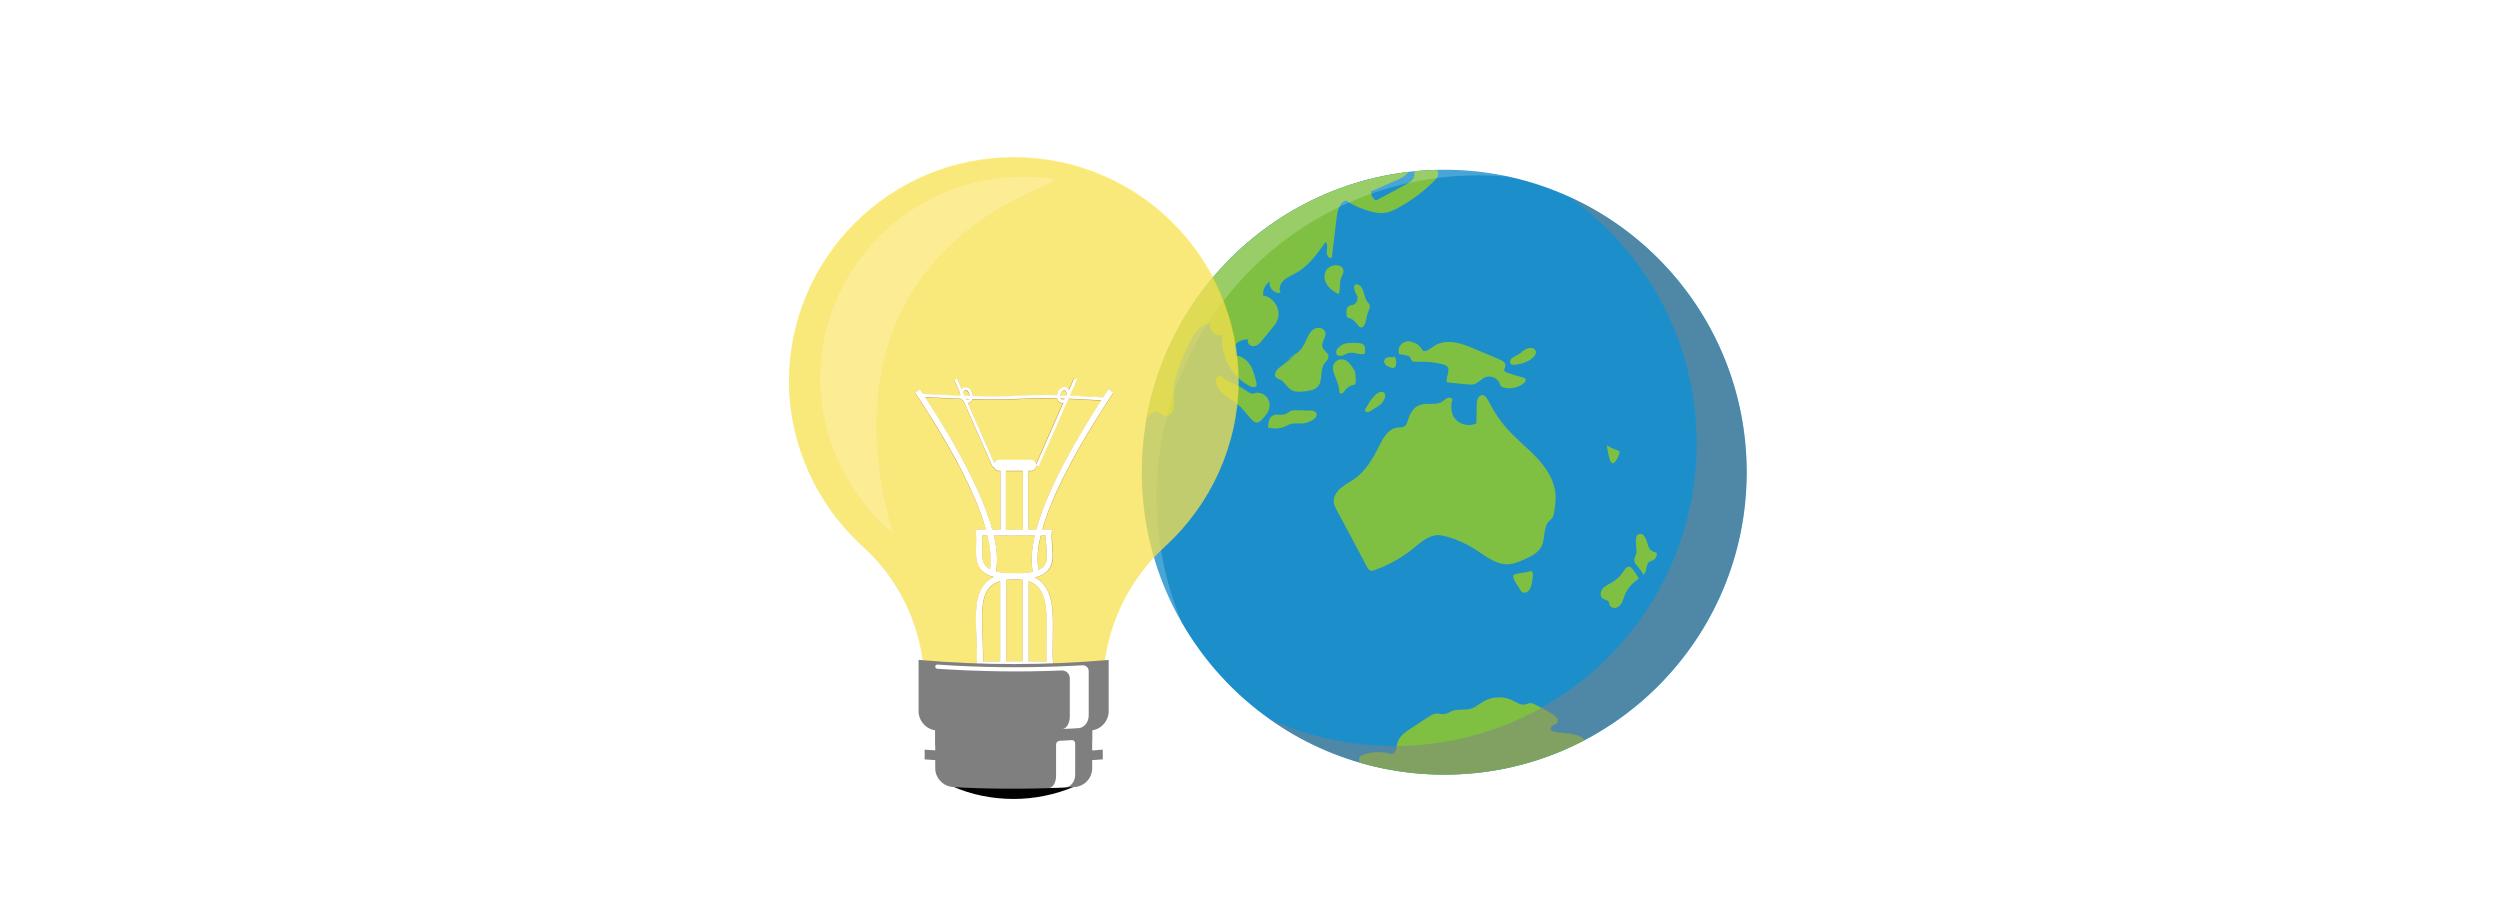 <svg class="earth-hour-header" xmlns="http://www.w3.org/2000/svg" viewBox="0 0 1440 525" style="enable-background:new 0 0 1440 525;" xmlns:xlink="http://www.w3.org/1999/xlink">
<style type="text/css">

  @keyframes sparkle-1 {
    0% {
      transform: scale(0.2);
    }

    25% {
      transform: scale(1);
    }

    50% {
      transform: scale(1);
    }

    100% {
      transform: scale(0.2);
    }
  }

  .sparkle {
    animation-name: sparkle-1;
    animation-iteration-count: infinite;
    transform-origin: center center;
    transform-box: fill-box;
  }
  .sparkle-1 {
    animation-duration: 4s;
    animation-timing-function: ease-out;
    animation-delay: .3s;
  }

  .sparkle-2 {
    animation-duration: 6s;
    animation-timing-function: ease-in;
    animation-delay: .1s;
  }

  .sparkle-3 {
    animation-duration: 8.5s;
    animation-timing-function: ease-in;
    animation-delay: .2s;
  }


  .stars path,
  .white {fill:#FFFFFF;}

  .st1{opacity:0.5;fill:#EBEBEB;enable-background:new    ;}
  .st2{opacity:0.1;fill:#EBEBEB;enable-background:new    ;}
  .st3{fill:#73274F;}
  .st4{fill:#010101;}
  .st5{fill:#7F7F7F;}
  .st6{opacity:6.000000e-02;}
  .st7{clip-path:url(#SVGID_3_);}
  .st8{fill:#EAE9E9;}
  
  .st9{clip-path:url(#SVGID_5_);fill:#1C8FCB;}
  .st10{clip-path:url(#SVGID_7_);fill:#7FC042;}
  .st11{clip-path:url(#SVGID_9_);fill:#7FC042;}
  .st12{clip-path:url(#SVGID_11_);fill:#7FC042;}
  .st13{clip-path:url(#SVGID_13_);fill:#7FC042;}
  .st14{clip-path:url(#SVGID_15_);fill:#7FC042;}
  .st15{clip-path:url(#SVGID_17_);fill:#7FC042;}
  .st16{clip-path:url(#SVGID_19_);fill:#7FC042;}
  .st17{clip-path:url(#SVGID_21_);fill:#7FC042;}
  .st18{clip-path:url(#SVGID_23_);fill:#7FC042;}
  .st19{clip-path:url(#SVGID_25_);fill:#7FC042;}
  .st20{clip-path:url(#SVGID_27_);fill:#7FC042;}
  .st21{clip-path:url(#SVGID_29_);fill:#7FC042;}
  .st22{clip-path:url(#SVGID_31_);fill:#7FC042;}
  .st23{clip-path:url(#SVGID_33_);fill:#7FC042;}
  .st24{clip-path:url(#SVGID_35_);fill:#7FC042;}
  .st25{clip-path:url(#SVGID_37_);fill:#7FC042;}
  .st26{clip-path:url(#SVGID_39_);fill:#7FC042;}
  .st27{clip-path:url(#SVGID_41_);fill:#7FC042;}

  .st28{opacity:0.5;clip-path:url(#SVGID_43_);fill:#838383;}
  .st29{opacity:0.2;clip-path:url(#SVGID_45_);fill:#FFFFFF;enable-background:new    ;}
  .st30{opacity:0.5;fill:#FEDC00;enable-background:new    ;}
  .st31{opacity:0.5;fill:#FFF2B0;enable-background:new    ;}
</style>
<g class="stars">
  <path class="sparkle sparkle-3" d="M266.8,459.6c-8.1,0.3-11.1,4.8-11.4,12.2c-0.6-7.1-3.2-12.1-12-11.5c3.8-1.6,7.3-2,9.1-4 c1.9-2,2.1-5.5,3.2-8.9C255.7,454.8,258.7,459.3,266.8,459.6z"/>
  <path class="sparkle sparkle-1" d="M503.8,41.6c-8.1,0.3-11.1,4.8-11.4,12.2c-0.6-7.1-3.2-12.1-12-11.5c3.8-1.6,7.3-2,9.1-4 c1.9-2,2.1-5.5,3.2-8.9C492.7,36.8,495.7,41.3,503.8,41.6z"/>

    <path d="M296.1,45.6c-2.9,0.1-3.9,1.7-4,4.3c-0.2-2.5-1.1-4.2-4.2-4.1c1.3-0.5,2.5-0.7,3.2-1.4s0.7-1.9,1.1-3.1
      C292.2,43.9,293.2,45.5,296.1,45.6z"/>

    <path d="M107.9,115.3c-2.9,0.1-3.9,1.7-4,4.3c-0.2-2.5-1.1-4.2-4.2-4.1c1.3-0.5,2.5-0.7,3.2-1.4
      c0.7-0.7,0.7-1.9,1.1-3.1C104.1,113.6,105.1,115.2,107.9,115.3z"/>

    <path d="M393.5,494.1c-2.9,0.1-3.9,1.7-4,4.3c-0.2-2.5-1.1-4.2-4.2-4.1c1.3-0.5,2.5-0.7,3.2-1.4
      c0.7-0.7,0.7-1.9,1.1-3.1C389.6,492.5,390.6,494.1,393.5,494.1z"/>

    <path d="M229.4,356.5c-2.9,0.1-3.9,1.7-4,4.3c-0.2-2.5-1.1-4.2-4.2-4.1c1.3-0.5,2.5-0.7,3.2-1.4
      c0.7-0.7,0.7-1.9,1.1-3.1C225.5,354.8,226.5,356.4,229.4,356.5z"/>

    <path d="M416.4,295.5c-2.9,0.1-3.9,1.7-4,4.3c-0.2-2.5-1.1-4.2-4.2-4.1c1.3-0.5,2.5-0.7,3.2-1.4
      c0.7-0.7,0.7-1.9,1.1-3.1C412.5,293.8,413.5,295.4,416.4,295.5z"/>
 
    <path d="M27.4,41.5c-2.9,0.1-3.9,1.7-4,4.3c-0.2-2.5-1.1-4.2-4.2-4.1c1.3-0.5,2.5-0.7,3.2-1.4s0.7-1.9,1.1-3.1
      C23.5,39.8,24.5,41.4,27.4,41.5z"/>

    <path d="M385.7,97.8c-2.9,0.1-3.9,1.7-4,4.3c-0.2-2.5-1.1-4.2-4.2-4.1c1.3-0.5,2.5-0.7,3.2-1.4
      c0.7-0.7,0.7-1.9,1.1-3.1C381.8,96.1,382.8,97.7,385.7,97.8z"/>

    <path d="M454.8,439.7c-2.9,0.1-3.9,1.7-4,4.3c-0.2-2.5-1.1-4.2-4.2-4.1c1.3-0.5,2.5-0.7,3.2-1.4
      c0.7-0.7,0.7-1.9,1.1-3.1C450.9,438.1,451.9,439.6,454.8,439.7z"/>

    <path d="M372.2,163.1c-2.9,0.1-3.9,1.7-4,4.3c-0.2-2.5-1.1-4.2-4.2-4.1c1.3-0.5,2.5-0.7,3.2-1.4s0.7-1.9,1.1-3.1
      C368.3,161.4,369.4,163,372.2,163.1z"/>
 
    <path  class="sparkle sparkle-2" d="M221.2,125.6c-2.9,0.1-3.9,1.7-4,4.3c-0.2-2.5-1.1-4.2-4.2-4.1c1.3-0.5,2.5-0.7,3.2-1.4
      c0.7-0.7,0.7-1.9,1.1-3.1C217.3,123.9,218.4,125.5,221.2,125.6z"/>

    <path d="M112.3,447.2c-2.9,0.1-3.9,1.7-4,4.3c-0.2-2.5-1.1-4.2-4.2-4.1c1.3-0.5,2.5-0.7,3.2-1.4
      c0.7-0.7,0.7-1.9,1.1-3.1C108.4,445.6,109.4,447.2,112.3,447.2z"/>

    <path d="M336.2,235.7c-2.9,0.1-3.9,1.7-4,4.3c-0.2-2.5-1.1-4.2-4.2-4.1c1.3-0.5,2.5-0.7,3.2-1.4s0.7-1.9,1.1-3.1
      C332.3,234,333.3,235.6,336.2,235.7z"/>

    <path d="M161.3,211.4c-2.9,0.1-3.9,1.7-4,4.3c-0.2-2.5-1.1-4.2-4.2-4.1c1.3-0.5,2.5-0.7,3.2-1.4s0.7-1.9,1.1-3.1
      C157.4,209.8,158.5,211.4,161.3,211.4z"/>

    <path d="M340.8,401.8c-5.7,0.2-7.8,3.4-8,8.5c-0.4-5-2.2-8.5-8.4-8.1c2.6-1.1,5.1-1.4,6.4-2.8s1.5-3.9,2.3-6.2
      C333,398.5,335.1,401.7,340.8,401.8z"/>

    <path d="M91.8,370.4c-5.7,0.2-7.8,3.4-8,8.5c-0.4-5-2.2-8.5-8.4-8.1c2.6-1.1,5.1-1.4,6.4-2.8s1.5-3.9,2.3-6.2
      C84,367,86.1,370.2,91.8,370.4z"/>

    <path d="M161.4,19.7c-5.7,0.2-7.8,3.4-8,8.5c-0.4-5-2.2-8.5-8.4-8.1c2.6-1.1,5.1-1.4,6.4-2.8c1.3-1.4,1.5-3.9,2.3-6.2
      C153.6,16.4,155.7,19.6,161.4,19.7z"/>

    <path d="M292.4,266.7c-5.7,0.2-7.8,3.4-8,8.5c-0.4-5-2.2-8.5-8.4-8.1c2.6-1.1,5.1-1.4,6.4-2.8s1.5-3.9,2.3-6.2
      C284.6,263.4,286.7,266.6,292.4,266.7z"/>

    <path d="M42.4,224.7c-5.7,0.2-7.8,3.4-8,8.5c-0.4-5-2.2-8.5-8.4-8.1c2.6-1.1,5.1-1.4,6.4-2.8c1.3-1.4,1.5-3.9,2.3-6.2
      C34.6,221.4,36.7,224.6,42.4,224.7z"/>
      <path d="M1277.8,46c8.1-0.3,11.1-4.8,11.4-12.2c0.6,7.1,3.2,12.1,12,11.5c-3.8,1.6-7.3,2-9.1,4
        c-1.9,2-2.1,5.5-3.2,8.9C1288.9,50.7,1285.9,46.2,1277.8,46z"/>

      <path class="sparkle sparkle-3" d="M731.8,472c8.1-0.3,11.1-4.8,11.4-12.2c0.6,7.1,3.2,12.1,12,11.5c-3.8,1.6-7.3,2-9.1,4
        c-1.9,2-2.1,5.5-3.2,8.9C742.9,476.7,739.9,472.2,731.8,472z"/>

      <path d="M1187.5,459.9c2.9-0.1,3.9-1.7,4-4.3c0.2,2.5,1.1,4.2,4.2,4.1c-1.3,0.5-2.5,0.7-3.2,1.4
        c-0.7,0.7-0.7,1.9-1.1,3.1C1191.4,461.6,1190.3,460,1187.5,459.9z"/>

      <path d="M1375.6,390.3c2.9-0.1,3.9-1.7,4-4.3c0.2,2.5,1.1,4.2,4.2,4.1c-1.3,0.5-2.5,0.7-3.2,1.4
        c-0.7,0.7-0.7,1.9-1.1,3.1C1379.5,391.9,1378.5,390.3,1375.6,390.3z"/>

      <path  class="sparkle sparkle-1" d="M1103.1,34.4c2.9-0.1,3.9-1.7,4-4.3c0.2,2.5,1.1,4.2,4.2,4.1c-1.3,0.5-2.5,0.7-3.2,1.4s-0.7,1.9-1.1,3.1
        C1107,36.1,1105.9,34.5,1103.1,34.4z"/>

      <path d="M1254.2,149.1c2.9-0.1,3.9-1.7,4-4.3c0.2,2.5,1.1,4.2,4.2,4.1c-1.3,0.5-2.5,0.7-3.2,1.4s-0.7,1.9-1.1,3.1
        C1258.1,150.7,1257,149.1,1254.2,149.1z"/>

      <path d="M1067.2,210.1c2.9-0.1,3.9-1.7,4-4.3c0.2,2.5,1.1,4.2,4.2,4.1c-1.3,0.5-2.5,0.7-3.2,1.4s-0.7,1.9-1.1,3.1
        C1071.1,211.7,1070,210.1,1067.2,210.1z"/>

      <path d="M1034.9,431.7c2.9-0.1,3.9-1.7,4-4.3c0.2,2.5,1.1,4.2,4.2,4.1c-1.3,0.5-2.5,0.7-3.2,1.4
        c-0.7,0.7-0.7,1.9-1.1,3.1C1038.8,433.4,1037.7,431.8,1034.9,431.7z"/>

      <path d="M992.8,107.8c2.9-0.1,3.9-1.7,4-4.3c0.2,2.5,1.1,4.2,4.2,4.1c-1.3,0.5-2.5,0.7-3.2,1.4
        c-0.7,0.7-0.7,1.9-1.1,3.1C996.7,109.5,995.6,107.9,992.8,107.8z"/>

      <path d="M697.8,66.8c2.9-0.1,3.9-1.7,4-4.3c0.2,2.5,1.1,4.2,4.2,4.1c-1.3,0.5-2.5,0.7-3.2,1.4
        c-0.7,0.7-0.7,1.9-1.1,3.1C701.7,68.5,700.6,66.9,697.8,66.8z"/>

      <path d="M1039.3,338.5c2.9-0.1,3.9-1.7,4-4.3c0.2,2.5,1.1,4.2,4.2,4.1c-1.3,0.5-2.5,0.7-3.2,1.4
        c-0.7,0.7-0.7,1.9-1.1,3.1C1043.2,340.1,1042.2,338.5,1039.3,338.5z"/>

      <path d="M1262.3,380c2.9-0.1,3.9-1.7,4-4.3c0.2,2.5,1.1,4.2,4.2,4.1c-1.3,0.5-2.5,0.7-3.2,1.4
        c-0.7,0.7-0.7,1.9-1.1,3.1C1266.2,381.6,1265.2,380,1262.3,380z"/>

      <path d="M1371.3,58.3c2.9-0.1,3.9-1.7,4-4.3c0.2,2.5,1.1,4.2,4.2,4.1c-1.3,0.5-2.5,0.7-3.2,1.4s-0.7,1.9-1.1,3.1
        C1375.2,60,1374.2,58.4,1371.3,58.3z"/>

      <path d="M1147.4,269.9c2.9-0.1,3.9-1.7,4-4.3c0.2,2.5,1.1,4.2,4.2,4.1c-1.3,0.5-2.5,0.7-3.2,1.4
        c-0.7,0.7-0.7,1.9-1.1,3.1C1151.3,271.5,1150.2,269.9,1147.4,269.9z"/>

      <path d="M684.4,421.9c2.9-0.1,3.9-1.7,4-4.3c0.2,2.5,1.1,4.2,4.2,4.1c-1.3,0.5-2.5,0.7-3.2,1.4
        c-0.7,0.7-0.7,1.9-1.1,3.1C688.3,423.5,687.2,421.9,684.4,421.9z"/>

      <path d="M1322.3,294.1c2.9-0.1,3.9-1.7,4-4.3c0.2,2.5,1.1,4.2,4.2,4.1c-1.3,0.5-2.5,0.7-3.2,1.4
        c-0.7,0.7-0.7,1.9-1.1,3.1C1326.2,295.7,1325.1,294.2,1322.3,294.1z"/>

      <path d="M1142.8,103.7c5.7-0.2,7.8-3.4,8-8.5c0.4,5,2.2,8.5,8.4,8.1c-2.6,1.1-5.1,1.4-6.4,2.8s-1.5,3.9-2.3,6.2
        C1150.6,107,1148.5,103.9,1142.8,103.7z"/>

      <path d="M850.8,53.7c5.7-0.2,7.8-3.4,8-8.5c0.4,5,2.2,8.5,8.4,8.1c-2.6,1.1-5.1,1.4-6.4,2.8
        c-1.3,1.4-1.5,3.9-2.3,6.2C858.6,57,856.5,53.9,850.8,53.7z"/>

      <path d="M1391.8,135.2c5.7-0.2,7.8-3.4,8-8.5c0.4,5,2.2,8.5,8.4,8.1c-2.6,1.1-5.1,1.4-6.4,2.8
        c-1.3,1.4-1.5,3.9-2.3,6.2C1399.6,138.5,1397.5,135.3,1391.8,135.2z"/>

      <path d="M908.4,464.3c5.7-0.2,7.8-3.4,8-8.5c0.4,5,2.2,8.5,8.4,8.1c-2.6,1.1-5.1,1.4-6.4,2.8
        c-1.3,1.4-1.5,3.9-2.3,6.2C916.2,467.6,914.1,464.4,908.4,464.3z"/>

      <path d="M1322.1,485.8c5.7-0.2,7.8-3.4,8-8.5c0.4,5,2.2,8.5,8.4,8.1c-2.6,1.1-5.1,1.4-6.4,2.8s-1.5,3.9-2.3,6.2
        C1329.9,489.1,1327.9,486,1322.1,485.8z"/>

      <path d="M627.1,29.8c5.7-0.2,7.8-3.4,8-8.5c0.4,5,2.2,8.5,8.4,8.1c-2.6,1.1-5.1,1.4-6.4,2.8
        c-1.3,1.4-1.5,3.9-2.3,6.2C634.9,33.1,632.9,30,627.1,29.8z"/>

      <path class="sparkle sparkle-2" d="M1191.1,238.8c5.7-0.2,7.8-3.4,8-8.5c0.4,5,2.2,8.5,8.4,8.1c-2.6,1.1-5.1,1.4-6.4,2.8
        c-1.3,1.4-1.5,3.9-2.3,6.2C1198.9,242.1,1196.9,239,1191.1,238.8z"/>
</g>
<g id="planet">
  <g>
    <g>
      <g>
        <path class="st0" d="M832.5,133.3c-76.9,0-139.2,62.4-139.2,139.2s62.3,139.1,139.2,139.1c76.8,0,139.1-62.4,139.1-139.1
          C971.6,195.7,909.3,133.3,832.5,133.3 M1004.6,272.5c0-94.8-76.8-171.8-171.5-172.1H832c-94.6,0.3-171.3,77.1-171.5,171.7v0.7
          c0.2,94.7,76.9,171.5,171.7,171.7h0.7C927.7,444.3,1004.6,367.3,1004.6,272.5 M832.5,426.7c-85.2,0-154.3-69.1-154.3-154.2
          c0-85.2,69.1-154.3,154.3-154.3s154.2,69,154.2,154.3C986.8,357.6,917.7,426.7,832.5,426.7"/>
        <path class="st8" d="M693.3,272.5c0-31.8,10.7-61.1,28.7-84.5c-3.5,13.5-5.4,27.6-5.4,42.2c0,92,74.6,166.7,166.7,166.7
          c4.3,0,8.5-0.2,12.7-0.5c-19,9.8-40.6,15.3-63.5,15.3C755.6,411.6,693.3,349.3,693.3,272.5"/>
        <path class="st8" d="M762.6,115.2c-10.5,11-19.5,23.4-26.7,37c-35.2,28.3-57.7,71.6-57.7,120.3c0,85.1,69.1,154.2,154.3,154.2
          c38.5,0,73.7-14.2,100.7-37.5c14.8-4.6,28.6-11.3,41.3-19.6c-30.9,45.1-82.8,74.8-141.7,74.9h-0.7
          c-94.7-0.2-171.5-77-171.7-171.7v-0.7C660.6,202.2,702.5,142,762.6,115.2"/>
      </g>
      <g>
        <g>
          <g>
            <defs>
              <circle id="SVGID_4_" cx="831.9" cy="272" r="174.2"/>
            </defs>
            <clipPath id="SVGID_5_">
              <use xlink:href="#SVGID_4_"  style="overflow:visible;"/>
            </clipPath>
            <circle class="st9" cx="831.9" cy="272" r="174.2"/>
          </g>
        </g>
        <g>
          <g>
            <defs>
              <circle id="SVGID_6_" cx="831.9" cy="272" r="174.2"/>
            </defs>
            <clipPath id="SVGID_7_">
              <use xlink:href="#SVGID_6_"  style="overflow:visible;"/>
            </clipPath>
            <path class="st10" d="M839.2,242.3c3,2.6,7.5,3.3,11.2,1.6c0.1-3.6,0.1-7.3,0.2-10.9c0-2.4,0.9-5.5,3.3-5.4
              c1.6,0.1,2.5,1.7,3.3,3.1c3,5.9,6.6,11.5,11,16.4c5.3,6,11.8,10.9,17.2,16.8c5.5,5.9,10.1,13.1,10.6,21.1
              c0.2,3.3-0.3,6.7-0.8,10c-0.2,1.1-0.4,2.3-1,3.2c-0.5,0.8-1.4,1.3-2,2c-3.5,3.7-2,9.9-4.3,14.5c-1.9,3.9-6.3,5.9-10.3,7.7
              c-2.7,1.2-5.4,2.3-8.4,2.6c-7.3,0.6-13.5-4.8-19.7-8.7c-5-3.2-10.6-5.7-16.4-7.3c-1.5-0.4-2.9-0.7-4.4-0.8
              c-5.7-0.1-10.4,4.2-14.8,7.8c-6.6,5.3-14,9.5-22,12.3c-0.9,0.3-2,0.7-2.9,0.2c-0.7-0.4-1.1-1.1-1.5-1.8
              c-5.8-10.9-11.6-21.9-17.5-32.8c-0.7-1.4-1.5-2.8-1.7-4.4c-0.4-3.2,1.5-6.2,3.9-8.3c2.4-2.1,5.3-3.5,7.9-5.3
              c6.5-4.6,10.8-11.8,14.3-19c2.2-4.5,5.1-9.7,10-10.5c1.8-0.3,3.8,0,5.1-1.2c0.7-0.7,1-1.7,1.3-2.6c1.1-3.8,3-7.8,6.7-9.2
              c4.2-1.7,9.5,0.4,13.3-2.1c1.3-0.8,2.9-2.9,4.7-2.1c2.2,1,0.6,1.7,0.5,3.2C835.8,236.1,836,239.4,839.2,242.3z"/>
          </g>
        </g>
        <g>
          <g>
            <defs>
              <circle id="SVGID_8_" cx="831.9" cy="272" r="174.2"/>
            </defs>
            <clipPath id="SVGID_9_">
              <use xlink:href="#SVGID_8_"  style="overflow:visible;"/>
            </clipPath>
            <path class="st11" d="M880.4,329.3c0.8-0.3,1.9-0.6,2.3,0.2c0.1,0.2,0.2,0.5,0.2,0.8c0.1,2.4-0.3,4.8-0.9,7
              c-0.3,1.1-0.8,2.3-1.6,3.1c-0.8,0.8-2.2,1.3-3.3,0.8c-0.9-0.4-1.5-1.3-1.9-2.2c-1-1.8-4.6-6.4-3.3-7.8
              C872.7,330.2,878.9,329.9,880.4,329.3z"/>
          </g>
        </g>
        <g>
          <g>
            <defs>
              <circle id="SVGID_10_" cx="831.9" cy="272" r="174.2"/>
            </defs>
            <clipPath id="SVGID_11_">
              <use xlink:href="#SVGID_10_"  style="overflow:visible;"/>
            </clipPath>
            <path class="st12" d="M925.5,256.7c0.4,2.8,1,5.5,1.8,8.2c0.3,0.9,0.8,1.9,1.7,1.9c0.5,0,0.9-0.4,1.3-0.8
              c1.4-1.7,2.4-3.8,2.6-6.1c-2.3-0.8-4.6-1.8-6.7-3"/>
          </g>
        </g>
        <g>
          <g>
            <defs>
              <circle id="SVGID_12_" cx="831.9" cy="272" r="174.2"/>
            </defs>
            <clipPath id="SVGID_13_">
              <use xlink:href="#SVGID_12_"  style="overflow:visible;"/>
            </clipPath>
            <path class="st13" d="M942.7,318.4c-0.5,1.6-1.6,3.1-1.3,4.8c0.2,1.3,1.2,2.3,2.1,3.3c1.2,1.4,2.2,2.9,3.1,4.5
              c2.4-1.5,1.1-5.8,3.4-7.4c0.6-0.4,1.4-0.5,2-0.8c1.5-0.7,2.4-2.3,2.3-3.9c0-0.2-0.1-0.5-0.3-0.6s-0.4-0.2-0.6-0.2
              c-1.5-0.2-2.9-1.2-3.6-2.5c-0.2-0.4-0.4-0.9-0.5-1.4c-0.6-2-2.2-8.6-5.9-6.2C941.4,309.1,942.7,316.2,942.7,318.4z"/>
          </g>
        </g>
        <g>
          <g>
            <defs>
              <circle id="SVGID_14_" cx="831.9" cy="272" r="174.2"/>
            </defs>
            <clipPath id="SVGID_15_">
              <use xlink:href="#SVGID_14_"  style="overflow:visible;"/>
            </clipPath>
            <path class="st14" d="M943.4,332.3c0.2,0.2,0.3,0.5,0.3,0.7c0,0.5-0.5,0.9-0.9,1.2c-3.1,2.1-5.5,5.1-6.9,8.5
              c-0.6,1.5-1,3-1.7,4.4s-1.9,2.6-3.4,3s-3.4-0.4-3.8-1.9c-0.1-0.5-0.1-1-0.3-1.5c-0.6-1.1-2.2-1.1-3.3-1.8
              c-1.9-1.1-1.7-4.1-0.3-5.8c1.4-1.7,3.6-2.6,5.5-3.7c2.7-1.6,5.1-3.9,6.7-6.6C938.8,323.3,940.8,328.5,943.4,332.3z"/>
          </g>
        </g>
        <g>
          <g>
            <defs>
              <circle id="SVGID_16_" cx="831.9" cy="272" r="174.2"/>
            </defs>
            <clipPath id="SVGID_17_">
              <use xlink:href="#SVGID_16_"  style="overflow:visible;"/>
            </clipPath>
            <path class="st15" d="M895.1,421.4c-0.8-0.2-1.6-0.5-1.9-1.2c-0.4-1,0.6-2,1.5-2.5s2.1-0.9,2.5-1.9c0.6-1.5-0.9-3-2.2-3.9
              c-3.5-2.4-7.2-4.4-11-6.2c-0.9-0.4-1.8-0.8-2.8-0.7c-1,0.1-1.9,0.6-2.9,0.8c-2.4,0.5-4.7-1.2-6.9-2.3
              c-5.3-2.7-12-2.4-17.2,0.7c-2.2,1.3-4.1,3.1-6.5,3.9c-3.8,1.3-8.1,0-11.7,1.6c-1.1,0.5-2.1,1.2-3.3,1.5c-2,0.5-4-0.4-6-0.1
              c-1.4,0.2-2.6,1-3.8,1.8c-3.3,2.2-6.7,4.3-10,6.5c-3.5,2.2-7.2,4.9-8.1,8.9c-0.5,2.2-0.5,5.1-2.6,5.8c-0.9,0.3-1.8,0-2.7-0.2
              c-4.9-1.2-10.2-0.8-14.9,1.1c-0.5,0.2-0.9,0.4-1.2,0.7c-0.6,0.7-0.6,1.7-0.5,2.7c1.2,8.6,7.8,16.3,16.2,18.6
              c3.6,1,7.3,1.1,11,1.2c5.8,0.1,11.7-0.1,17.5-0.4c7.2-0.4,14.4-1.1,21.6-1.8c15.2-1.5,30.7-3.1,44.9-8.6
              c7.3-2.9,16.8-8.5,19-16.9C915.6,421.6,900.4,422.8,895.1,421.4z"/>
          </g>
        </g>
        <g>
          <g>
            <defs>
              <circle id="SVGID_18_" cx="831.9" cy="272" r="174.2"/>
            </defs>
            <clipPath id="SVGID_19_">
              <use xlink:href="#SVGID_18_"  style="overflow:visible;"/>
            </clipPath>
            <path class="st16" d="M661.1,240.2c1.3-1.7,3.1-3.5,5.2-3c1.6,0.3,2.7,1.9,4.3,2.3c2.2,0.6,4.5-1.3,5.2-3.5s0.3-4.6,0.2-6.9
              c-0.6-10.8,4.1-21.1,8.7-30.8c2.6-5.5,6.4-11.8,12.5-12c-1.4,3.7,3.1,8.1,6.8,6.5c-1.3,11.8,5.3,24.1,15.8,29.6
              c1.4,0.7,3.6,1,4-0.5c0.1-0.4,0-0.9-0.1-1.4c-0.8-3.5-1.6-7-3.5-10.1c-1.9-3-5-5.5-8.6-5.6c-0.1-2.1-0.2-4.1-0.2-6.2
              c1.9-2.1,4.8-3.3,7.6-3.1c-1.2,1.8,1.2,4.2,3.3,3.9s3.7-2,5-3.7c1.8-2.2,3.6-4.4,5.4-6.6c1.1-1.4,2.3-2.8,3-4.5
              c2.6-5.8-1.8-13.6-8.1-14.3c-0.4-3.1,1.1-6.5,3.8-8.2c-1,3.5,2.7,7.4,6.2,6.5c-1.3-2.4,0-5.4,1.9-7.2c2-1.8,4.5-2.8,6.9-4.1
              c7.3-4,12.3-11.1,17.1-17.9c1.5,1.2,0.9,3.5,0.7,5.4s1.1,4.4,2.9,3.8c0.9-7.7,1.9-15.5,2.8-23.2c0.5-4,1.6-8.7,5.4-9.9
              c4.9,3.2,10.4,5.5,16.1,6.7c1.7,0.4,3.5,0.6,5.3,0.5c3.3-0.2,6.3-1.7,9.2-3.3c7.2-4,13.9-9,19.8-14.8c1.4-1.3,2.8-2.9,2.7-4.8
              c-0.1-1.8-1.5-3.2-2.9-4.3c-3.2-2.2-7.2-3.2-11.1-2.7c-1.4,2.7,1,6.1,0.1,9c-0.6,2.1-2.7,3.3-4.6,4.4
              c-5.8,3.1-11.5,6.2-17.3,9.3c-1.9-1-3-3.2-2.8-5.3c5.1-2.2,10.2-4.5,15.3-6.7c3-1.3,6.4-3.2,6.7-6.5c0.3-3.7-3.7-6.3-7.3-7.3
              c-14.3-4-29.4,1.3-43,7.3c-18.5,8.2-36.4,17.7-53.5,28.6c-6.6,4.2-13.2,8.7-18.9,14.1c-5.6,5.3-10.2,11.6-14.6,17.9
              c-17.2,25-30.8,53.7-31.5,84.1c-0.1,4,0,8.1,1.4,11.9c1.3,3.5,7.5,13.2,9.3,5.3C655.6,252.1,656.7,246.1,661.1,240.2z"/>
          </g>
        </g>
        <g>
          <g>
            <defs>
              <circle id="SVGID_20_" cx="831.9" cy="272" r="174.2"/>
            </defs>
            <clipPath id="SVGID_21_">
              <use xlink:href="#SVGID_20_"  style="overflow:visible;"/>
            </clipPath>
            <path class="st17" d="M702,224.1c3.3,4.4,8.8,6.6,12.7,10.4c2.4,2.3,4.2,5.3,6.7,7.6c0.7,0.7,1.6,1.3,2.5,1.3
              c1.2,0,2.1-0.9,3-1.8c1.3-1.4,2.6-2.8,3.5-4.5c1.2-2.4,1.2-5.4-0.2-7.6s-4.2-3.7-6.8-3.2c-0.8,0.2-1.6,0.5-2.5,0.4
              c-0.7-0.1-1.3-0.5-1.9-0.9c-3.8-2.6-8-4.9-12.3-6.6c-2.1-0.8-3.1-4.3-5.5-2.2C699.3,218.7,700.7,222.4,702,224.1z"/>
          </g>
        </g>
        <g>
          <g>
            <defs>
              <circle id="SVGID_22_" cx="831.9" cy="272" r="174.2"/>
            </defs>
            <clipPath id="SVGID_23_">
              <use xlink:href="#SVGID_22_"  style="overflow:visible;"/>
            </clipPath>
            <path class="st18" d="M739.6,245.9c1.5-0.6,2.8-1.5,4.4-1.8c2.1-0.5,4.3,0,6.5-0.2c1.9-0.2,3.7-0.9,5.3-1.8
              c0.8-0.5,1.6-1,2.1-1.8s0.7-1.9,0.2-2.6c-0.7-1-2.1-1.2-3.3-1.2c-2.7-0.1-5.5-0.1-8.2-0.2c-1,0-2,0-2.9,0.3
              c-1,0.4-1.7,1.1-2.6,1.6c-2.5,1.4-5.6-0.1-8,1.2c-2.3,1.2-2.7,4.8-2.6,7C733.3,247,736.9,247,739.6,245.9z"/>
          </g>
        </g>
        <g>
          <g>
            <defs>
              <circle id="SVGID_24_" cx="831.9" cy="272" r="174.2"/>
            </defs>
            <clipPath id="SVGID_25_">
              <use xlink:href="#SVGID_24_"  style="overflow:visible;"/>
            </clipPath>
            <path class="st19" d="M747,203.2c-2.5,2.6-5.3,5.1-8.3,7.2c-1.8,1.3-3.8,2.7-4.2,4.8c-0.1,0.6-0.1,1.2,0.2,1.8
              c0.6,1,1.9,1.3,2.9,1.8c2.5,1.3,3.7,4.4,6.2,5.8c2.3,1.4,5.2,1.1,7.9,0.8s5.6-0.8,7.4-2.8c3-3.4,1-9.3,3.6-13
              c0.9-1.4,2.5-2.5,2.5-4.2c0-2.2-2.8-3.4-3.5-5.5c-0.9-2.8,2.4-5.6,1.7-8.4c-0.5-2.1-3.2-3.1-5.2-2.5c-2.1,0.6-3.6,2.4-4.6,4.3
              c-1,1.9-1.7,4-2.8,5.8c-2.4,4-6.5,6.5-10.4,8.9"/>
          </g>
        </g>
        <g>
          <g>
            <defs>
              <circle id="SVGID_26_" cx="831.9" cy="272" r="174.2"/>
            </defs>
            <clipPath id="SVGID_27_">
              <use xlink:href="#SVGID_26_"  style="overflow:visible;"/>
            </clipPath>
            <path class="st20" d="M763.8,155.9c-1.1,2.1-1.2,4.7-0.1,6.9c0.4,0.8,0.9,1.6,1.5,2.3c1.6,1.8,3.6,3.3,5.8,4.3
              c1.3-2.7,0.4-5.9,1.3-8.7c0.3-1.1,0.9-2.1,1.3-3.1C775.4,151.5,766.1,151.5,763.8,155.9z"/>
          </g>
        </g>
        <g>
          <g>
            <defs>
              <circle id="SVGID_28_" cx="831.9" cy="272" r="174.2"/>
            </defs>
            <clipPath id="SVGID_29_">
              <use xlink:href="#SVGID_28_"  style="overflow:visible;"/>
            </clipPath>
            <path class="st21" d="M781.4,169.7c1.4,2.1,0.1,5.5-2.4,6c-0.5,0.1-1,0.1-1.5,0.3c-0.9,0.3-1.6,1.3-1.8,2.2s-0.2,2-0.1,3
              c0,0.5,0.1,0.9,0.3,1.3c0.4,0.6,1.3,0.7,2,1c2.1,0.7,3.3,2.8,4.8,4.4c0.3,0.3,0.6,0.6,1,0.7c0.9,0.2,1.7-0.5,2.1-1.3
              c1.3-2.2,1.2-4.9,2.1-7.3c0.6-1.4,1.5-2.9,1-4.3c-0.2-0.7-0.7-1.2-1.2-1.7c-2.2-2.6-1.9-8.1-4.8-9.7
              C778.6,162,780,167.7,781.4,169.7z"/>
          </g>
        </g>
        <g>
          <g>
            <defs>
              <circle id="SVGID_30_" cx="831.9" cy="272" r="174.2"/>
            </defs>
            <clipPath id="SVGID_31_">
              <use xlink:href="#SVGID_30_"  style="overflow:visible;"/>
            </clipPath>
            <path class="st22" d="M772.4,199c-0.9,0.7-1.8,1.4-2.3,2.3c-0.6,1-0.7,2.2,0,3.1c0.9,0.8,2.4,0.7,3.5,0.3s2.2-1.1,3.4-1.4
              c3.1-0.7,6.1,1.4,9.1,0.5c0.4-3.7,0.5-5.8-3.3-6.2C779.9,197.4,774.6,197.2,772.4,199z"/>
          </g>
        </g>
        <g>
          <g>
            <defs>
              <circle id="SVGID_32_" cx="831.9" cy="272" r="174.2"/>
            </defs>
            <clipPath id="SVGID_33_">
              <use xlink:href="#SVGID_32_"  style="overflow:visible;"/>
            </clipPath>
            <path class="st23" d="M767.8,212.6c0.2,1.7,0.9,3.3,1.5,4.9c1.2,2.9,2.2,5.9,2.3,9c0.6,0.4,1.5,0.2,2.1-0.3s1-1.2,1.4-1.8
              c1.2-1.6,3.1-2.6,5.1-2.8c1.2-0.1,0.6-6.6,0.3-7.4c-0.7-1.8-2.7-4.6-4.2-5.9C772.8,205.4,767.4,207.6,767.8,212.6z"/>
          </g>
        </g>
        <g>
          <g>
            <defs>
              <circle id="SVGID_34_" cx="831.9" cy="272" r="174.2"/>
            </defs>
            <clipPath id="SVGID_35_">
              <use xlink:href="#SVGID_34_"  style="overflow:visible;"/>
            </clipPath>
            <path class="st24" d="M789.1,231.2c-0.8,1.4-1.6,2.7-2.5,4.1c-0.2,0.3-0.3,0.6-0.4,0.9c0,0.7,0.8,1.3,1.6,1.2
              c0.7-0.1,1.4-0.5,2-0.9c1.9-1.3,4.1-2.3,5.8-3.9c1.5-1.5,3.9-6,0.8-6.8C793.7,225,790.3,229.4,789.1,231.2z"/>
          </g>
        </g>
        <g>
          <g>
            <defs>
              <circle id="SVGID_36_" cx="831.9" cy="272" r="174.2"/>
            </defs>
            <clipPath id="SVGID_37_">
              <use xlink:href="#SVGID_36_"  style="overflow:visible;"/>
            </clipPath>
            <path class="st25" d="M802.3,205.9c-0.9-0.2-1.8-0.3-2.7-0.1s-1.8,0.7-2.2,1.5c-0.4,1,0,2.2,0.8,2.9s1.8,1.1,2.8,1.5
              c0.7,0.2,1.5,0.4,2.1,0.1c0.9-0.5,1.1-1.7,1.1-2.8c0-1.4-0.1-3-1.3-3.7"/>
          </g>
        </g>
        <g>
          <g>
            <defs>
              <circle id="SVGID_38_" cx="831.9" cy="272" r="174.2"/>
            </defs>
            <clipPath id="SVGID_39_">
              <use xlink:href="#SVGID_38_"  style="overflow:visible;"/>
            </clipPath>
            <path class="st26" d="M805.9,203.9c1.4,0.3,2.8,0.5,4.2,0.8c0.8,0.2,1.8,0.4,2.2,1.1c0.2,0.4,0.2,1,0.5,1.4
              c0.6,1.3,2.4,1.3,3.8,1.2c4.9-0.3,9.9,0.2,14.7,1.5c0.8,0.2,1.6,0.5,2.1,1c2.4,2.2-0.8,6.2,0,9.3c3.8,0.4,7.7,0.8,11.5,1.2
              c1.4,0.1,2.8,0.3,4.1-0.1c2.5-0.7,4.1-3,6.5-4c3.2-1.3,7.2,0.5,8.4,3.7c0.2,0.5,0.3,1.1,0.7,1.5c0.3,0.3,0.7,0.5,1.1,0.6
              c3.9,1.2,8.4,0.4,11.7-2.1c0.9-0.7,1.8-2,1.1-2.9c-0.3-0.4-0.9-0.5-1.4-0.7c-3-0.8-6-1.7-8.9-2.7c-0.7-0.2-1.5-0.6-1.7-1.3
              c-0.3-0.9,0.5-1.7,0.6-2.7c0.3-1.8-1.7-3-3.4-3.7c-4.8-2-9.5-4-14.3-6c-3.7-1.6-7.5-3.1-11.5-3.8c-4-0.6-8.3-0.2-11.7,2
              c-2.1,1.4-4.1,3.4-6.6,3c0.5,0.1-2.4-3.5-3-3.8c-1.1-0.6-3.5-1.7-4.8-1.8C807.9,196.2,804.5,200,805.9,203.9z"/>
          </g>
        </g>
        <g>
          <g>
            <defs>
              <circle id="SVGID_40_" cx="831.9" cy="272" r="174.2"/>
            </defs>
            <clipPath id="SVGID_41_">
              <use xlink:href="#SVGID_40_"  style="overflow:visible;"/>
            </clipPath>
            <path class="st27" d="M877.3,202.6c-1.7,0.9-3.3,1.9-5,2.8c-0.9,0.5-1.8,1-2.2,1.9c-0.5,0.9-0.4,2.1,0.5,2.6
              c0.4,0.2,0.8,0.2,1.3,0.2c3.7-0.1,7.4-1.3,10.4-3.5c1.5-1.1,2.9-2.9,2.2-4.6c-0.4-1-1.5-1.6-2.6-1.6c-1.1-0.1-2.1,0.3-3.1,0.8
              c-1.2,0.6-2.3,1.3-3.3,2.1"/>
          </g>
        </g>
        <g>
          <g>
            <defs>
              <circle id="SVGID_42_" cx="831.9" cy="272" r="174.2"/>
            </defs>
            <clipPath id="SVGID_43_">
              <use xlink:href="#SVGID_42_"  style="overflow:visible;"/>
            </clipPath>
            <path class="st28" d="M903.7,113.3c44.6,31.5,73.6,83.5,73.6,142.2c0,96.2-78,174.2-174.2,174.2c-25.6,0-49.9-5.5-71.8-15.5
              c28.4,20.1,63.1,31.9,100.5,31.9c96.2,0,174.2-78,174.2-174.2C1006,201.5,964.1,140.7,903.7,113.3z"/>
          </g>
        </g>
        <g>
          <g>
            <defs>
              <circle id="SVGID_44_" cx="831.9" cy="272" r="174.2"/>
            </defs>
            <clipPath id="SVGID_45_">
              <use xlink:href="#SVGID_44_"  style="overflow:visible;"/>
            </clipPath>
            <path class="st29" d="M851.7,101c5.6,0,11.1,0.3,16.5,0.7c-11.7-2.5-23.9-3.8-36.3-3.8c-96.2,0-174.2,78-174.2,174.2
              c0,31.8,8.5,61.6,23.4,87.2c-9.6-22.4-14.9-47-14.9-72.9C666.3,184,749.3,101,851.7,101z"/>
          </g>
        </g>
      </g>
    </g>
  </g>
</g>
<g class="light-off">
  <g>
    <path class="st1" d="M454.5,220.3L454.5,220.3L454.5,220.3c0-71.5,58-129.4,129.4-129.4c71.5,0,129.3,57.7,129.4,129.3l0,0
      c-0.3,35.9-15.7,70.3-42.2,94.5c-20.1,18.4-32.6,43.1-35.3,69.8H531.9c-2.7-26.9-15.1-51.6-34.9-69.6
      C470.3,290.7,454.8,256.3,454.5,220.3L454.5,220.3L454.5,220.3z"/>
    <path class="st2" d="M602.2,107.1c2-1.2,3.9-2.4,5.9-3.5c-6.1-1-12.4-1.5-18.8-1.5c-64.5,0-116.7,52.2-116.7,116.7l0,0l0,0l0,0
      l0,0c0.3,32.4,14.3,63.5,38.3,85.3c1.2,1.1,2.4,2.3,3.6,3.5C512.2,297.5,465.4,163.8,602.2,107.1z"/>
    <g>
      <path class="st3" d="M606.7,384.8h-1.9c-18.2-0.3-18.2-0.3-40.3,0h-1.9l0.1-1.9c0.2-5.4,0-10.8-0.2-16.1
        c-0.6-13.2-1-24.6,5.4-31.2c3.6-3.7,9-5.5,16.5-5.4c7.2,0.1,12.5,1.9,16.1,5.6c6.4,6.6,6.2,17.8,6,30.8
        c-0.1,5.3-0.2,10.8,0.2,16.3L606.7,384.8z M583.8,333.8c-6.2,0-10.6,1.4-13.4,4.3c-5.4,5.5-4.9,16.2-4.4,28.6
        c0.2,4.7,0.4,9.6,0.3,14.5c19.6-0.3,20.8-0.3,36.7,0c-0.2-5-0.2-9.9-0.1-14.7c0.2-12.2,0.4-22.7-5-28.3c-2.9-3-7.3-4.5-13.6-4.5
        C584.1,333.8,583.9,333.8,583.8,333.8z"/>
      <path class="st3" d="M584.9,333.8c-0.2,0-0.3,0-0.5,0c-9.6-0.1-15.7-1.7-18.9-5.1c-3.5-3.7-3.3-8.6-3.2-13.8
        c0.1-2.6,0.2-5.2-0.2-7.8l-0.3-2h2c18.2,0.1,18.2,0.1,40.3,0h1.9v1.9c-0.2,2.6,0,5.2,0.2,7.7c0.5,5.3,0.9,10.3-2.6,14
        C600.5,332.2,594.5,333.8,584.9,333.8z M565.8,308.6c0.1,2.2,0.1,4.3,0,6.4c-0.2,4.7-0.3,8.7,2.2,11.3c2.5,2.6,7.9,4,16.4,4
        c8.7,0,14.2-1.2,16.7-3.9c2.4-2.6,2-6.7,1.6-11.4c-0.2-2.1-0.4-4.2-0.3-6.4C582.8,308.8,581.6,308.8,565.8,308.6z"/>
      <rect x="576.1" y="332.6" class="st3" width="3.5" height="50.3"/>
      <rect x="589" y="332.6" class="st3" width="3.5" height="50.3"/>
      <rect x="576.3" y="268.2" class="st3" width="3.1" height="39.1"/>
      <rect x="589.2" y="268.2" class="st3" width="3.1" height="39.1"/>
      <path class="st3" d="M573.5,330.5l-3.5-0.1c0-0.5,0.1-1.1,0.2-1.8c0.6-3.5,1.7-10.8-3.1-26.3c-6.1-19.5-19.5-45-40-75.9l2.9-1.9
        c48.6,73.4,44.9,97,43.7,104.7C573.6,329.7,573.5,330.2,573.5,330.5z"/>
      <path class="st3" d="M595,330.5c0-0.3-0.1-0.8-0.2-1.4c-0.6-3.8-1.8-11.6,3.2-27.9c6.2-19.8,19.8-45.6,40.4-76.8l2.9,1.9
        c-20.4,30.9-33.9,56.4-40,75.9c-4.8,15.5-3.7,22.8-3.1,26.3c0.1,0.7,0.2,1.3,0.2,1.8L595,330.5z"/>
      <path class="st3" d="M636.8,231c-0.3,0-29.3-2.3-49.7-1.1c-20.5,1.3-56.6-1.2-57-1.2l0.1-1.8c0.4,0,36.3,2.5,56.7,1.2
        c20.5-1.3,49.7,1,50,1.1L636.8,231z"/>
      
        <rect x="560.5" y="216" transform="matrix(0.915 -0.404 0.404 0.915 -50.538 247.701)" class="st3" width="1.8" height="55.1"/>
      
        <rect x="580.8" y="242.7" transform="matrix(0.404 -0.915 0.915 0.404 139.611 701.522)" class="st3" width="55.1" height="1.8"/>
      <path class="st3" d="M593.6,271.4h-18.2c-1.8,0-3.2-1.5-3.2-3.2l0,0c0-1.8,1.5-3.2,3.2-3.2h18.2c1.8,0,3.2,1.5,3.2,3.2l0,0
        C596.9,270,595.4,271.4,593.6,271.4z"/>
      <path class="st3" d="M557.3,232.3c-1.6,0-3.2-1.3-3.9-3.4c-0.4-1.1-0.5-2.3-0.2-3.3c0.3-1.1,1-1.9,2-2.3c0.9-0.3,2-0.1,2.9,0.6
        c0.8,0.6,1.5,1.6,1.9,2.7l0,0c0.9,2.5,0.1,4.9-1.8,5.6C558,232.3,557.7,232.3,557.3,232.3z M556.1,224.9c-0.1,0-0.2,0-0.3,0.1
        c-0.5,0.2-0.7,0.7-0.8,1.1c-0.2,0.7-0.1,1.5,0.1,2.3c0.5,1.5,1.7,2.5,2.6,2.2c0.9-0.3,1.2-1.9,0.7-3.3l0,0
        c-0.3-0.8-0.7-1.5-1.3-1.9C556.9,225.2,556.5,224.9,556.1,224.9z"/>
      <path class="st3" d="M611.8,232.3c-0.3,0-0.6-0.1-0.9-0.2c-1.9-0.6-2.6-3.1-1.8-5.6c0.4-1.1,1.1-2.1,1.9-2.7
        c0.9-0.7,2-0.9,2.9-0.6c0.9,0.3,1.6,1.1,2,2.3c0.3,1,0.2,2.2-0.2,3.3C615,231,613.4,232.3,611.8,232.3z M613,224.9
        c-0.4,0-0.8,0.2-1,0.4c-0.6,0.4-1,1.1-1.3,1.9l0,0c-0.5,1.5-0.2,3,0.7,3.3s2.1-0.7,2.6-2.2c0.3-0.8,0.3-1.6,0.1-2.3
        c-0.1-0.3-0.3-0.9-0.8-1.1C613.3,225,613.1,224.9,613,224.9z"/>
    </g>
  </g>
</g>
<g class="light-on">
  <g>
    <g>
      <path class="st30" d="M454.4,220.1L454.4,220.1L454.4,220.1c0-71.6,58-129.6,129.6-129.6s129.5,57.8,129.6,129.4l0,0
        c-0.3,35.9-15.7,70.3-42.3,94.6c-20.1,18.4-32.6,43.1-35.3,69.9H532c-2.7-26.9-15.1-51.6-35-69.6
        C470.2,290.5,454.7,256.1,454.4,220.1L454.4,220.1L454.4,220.1z"/>
      <path class="st31" d="M602.2,106.8c2-1.2,3.9-2.4,5.9-3.5c-6.1-1-12.4-1.5-18.9-1.5c-64.5,0-116.8,52.3-116.8,116.8l0,0l0,0l0,0
        l0,0c0.3,32.5,14.3,63.5,38.4,85.4c1.2,1.1,2.4,2.3,3.6,3.5C512.2,297.3,465.3,163.5,602.2,106.8z"/>
      <g>
        <path class="white" d="M606.7,384.8h-1.9c-18.2-0.3-18.2-0.3-40.4,0h-1.9l0.1-1.9c0.2-5.4,0-10.8-0.2-16.1
          c-0.6-13.2-1-24.6,5.4-31.2c3.5-3.6,8.8-5.4,16-5.4c0.2,0,0.3,0,0.5,0c7.3,0.1,12.5,1.9,16.1,5.6c6.4,6.6,6.2,17.8,6,30.8
          c-0.1,5.3-0.2,10.8,0.2,16.3L606.7,384.8z M583.8,333.7c-6.2,0-10.6,1.4-13.5,4.3c-5.4,5.6-4.9,16.2-4.4,28.6
          c0.2,4.7,0.4,9.6,0.3,14.5c19.6-0.3,20.8-0.3,36.7,0c-0.2-5-0.2-9.9-0.1-14.7c0.2-12.2,0.4-22.7-5-28.3c-2.9-3-7.3-4.5-13.6-4.5
          C584.1,333.7,583.9,333.7,583.8,333.7z"/>
        <path class="white" d="M584.9,333.7c-0.2,0-0.3,0-0.5,0c-9.6-0.1-15.7-1.7-19-5.1c-3.5-3.7-3.3-8.6-3.2-13.8
          c0.1-2.6,0.2-5.2-0.2-7.8l-0.3-2h2c18.2,0.1,18.2,0.1,40.4,0h1.9l-0.2,1.9c-0.2,2.6,0,5.2,0.2,7.7c0.5,5.3,0.9,10.3-2.6,14.1
          C600.5,332.1,594.5,333.7,584.9,333.7z M565.8,308.5c0.1,2.2,0.1,4.3,0,6.4c-0.2,4.7-0.3,8.7,2.2,11.3c2.5,2.7,7.9,4,16.4,4
          c8.8,0.1,14.2-1.2,16.7-3.9c2.4-2.6,2-6.7,1.6-11.4c-0.2-2.1-0.4-4.2-0.3-6.4C582.8,308.6,581.6,308.6,565.8,308.5z"/>
        <rect x="576.1" y="332.5" class="white" width="3.5" height="50.3"/>
        <rect x="589" y="332.5" class="white" width="3.5" height="50.3"/>
        <rect x="576.3" y="268" class="white" width="3.1" height="39.1"/>
        <rect x="589.2" y="268" class="white" width="3.1" height="39.1"/>
        <path class="white" d="M573.5,330.4l-3.5-0.1c0-0.5,0.1-1.1,0.2-1.8c4.7-29.9-31.3-84.4-43.1-102.3l2.9-1.9
          c48.6,73.5,44.9,97,43.7,104.8C573.6,329.6,573.5,330.1,573.5,330.4z"/>
        <path class="white" d="M595,330.4c0-0.3-0.1-0.8-0.2-1.4c-0.6-3.8-1.8-11.7,3.2-27.9c6.2-19.8,19.8-45.7,40.4-76.9l2.9,1.9
          c-47.9,72.4-44.3,94.9-43.1,102.3c0.1,0.7,0.2,1.3,0.2,1.8L595,330.4z"/>
        <path class="white" d="M636.8,230.8c-0.3,0-29.3-2.3-49.8-1.1c-20.5,1.3-56.6-1.2-57-1.2l0.1-1.8c0.4,0,36.4,2.5,56.8,1.2
          c20.5-1.3,49.7,1.1,50,1.1L636.8,230.8z"/>
        
          <rect x="560.5" y="215.8" transform="matrix(0.915 -0.404 0.404 0.915 -50.456 247.684)" class="white" width="1.8" height="55.1"/>
        
          <rect x="580.8" y="242.5" transform="matrix(0.404 -0.915 0.915 0.404 140.029 701.609)" class="white" width="55.1" height="1.8"/>
        <path class="white" d="M593.7,271.2h-18.2c-1.8,0-3.2-1.5-3.2-3.2l0,0c0-1.8,1.5-3.2,3.2-3.2h18.2c1.8,0,3.2,1.5,3.2,3.2l0,0
          C596.9,269.8,595.4,271.2,593.7,271.2z"/>
        <path class="white" d="M557.3,232.1c-1.6,0-3.2-1.3-3.9-3.4c-0.9-2.5-0.1-4.9,1.8-5.6c0.9-0.3,2-0.1,2.9,0.6
          c0.9,0.6,1.5,1.6,1.9,2.7c0.4,1.1,0.5,2.3,0.2,3.3c-0.3,1.1-1,1.9-2,2.3C557.9,232.1,557.6,232.1,557.3,232.1z M556.1,224.7
          c-0.1,0-0.2,0-0.3,0.1c-0.9,0.3-1.2,1.9-0.7,3.3c0.5,1.5,1.7,2.5,2.6,2.2c0.5-0.2,0.7-0.7,0.8-1.1c0.2-0.7,0.1-1.5-0.1-2.3
          c-0.3-0.8-0.7-1.5-1.3-1.9C556.9,224.9,556.5,224.7,556.1,224.7z"/>
        <path class="white" d="M611.8,232.1c-0.3,0-0.6-0.1-0.9-0.2c-0.9-0.3-1.6-1.1-2-2.3c-0.3-1-0.2-2.2,0.2-3.3s1.1-2.1,1.9-2.7
          c0.9-0.7,2-0.9,2.9-0.6c1.9,0.6,2.6,3.1,1.8,5.6C615,230.8,613.4,232.1,611.8,232.1z M613.1,224.7c-0.4,0-0.8,0.2-1,0.4
          c-0.6,0.4-1,1.1-1.3,1.9c-0.3,0.8-0.3,1.6-0.1,2.3c0.1,0.3,0.3,0.9,0.8,1.1c0.9,0.3,2.1-0.7,2.6-2.2s0.2-3-0.7-3.3
          C613.3,224.7,613.2,224.7,613.1,224.7z"/>
      </g>
    </g>
  </g>
</g>
<g class="globe-bottom">
  <path class="st4" d="M548.3,452.8c11.2,5.1,23.8,7.4,35.5,7.4c11.9,0,24-2.4,35.5-7.3C595.6,454.1,572,454.1,548.3,452.8z"/>
  <path class="st5" d="M532.6,437.4c34.3,2.8,68.4,2.8,102.6,0c0-2.2,0-3.4,0-5.6c-34.3,2.8-68.4,2.8-102.6,0
    C532.6,434,532.6,435.2,532.6,437.4z"/>
  <path class="st5" d="M548.8,453.3c2.6,0.2,3.9,0.2,6.5,0.4c21.3,0.9,42.5,0.8,63.8-0.4c5.5-0.3,10-5.2,10-10.7
    c0-9.9,0-19.8,0-29.7c-30.2,2.1-60.2,2.1-90.4,0c0,9.9,0,19.8,0,29.7C538.7,448.1,543.2,452.9,548.8,453.3z"/>
  <path class="st5" d="M629.1,412.9c0,3.3,0,10.4,0,13.7c0-3.3-10.6-2.7-15.6-2.4c-44,2.5-74.8-4.7-74.8,6.5c0-5.9,0-11.8,0-17.8
    C568.9,415,598.9,415,629.1,412.9z"/>
  <path class="st5" d="M539.2,420.7c29.9,2.1,59.6,2.1,89.4,0c5.5-0.4,10-5.4,10-10.9c0-9.9,0-19.8,0-29.7
    c-36.6,3.2-72.9,3.2-109.5,0c0,7.2,0,10.8,0,18.1c0,4.6,0,7,0,11.6C529.2,415.4,533.7,420.3,539.2,420.7z"/>
  <g>
    <path class="white" d="M608.3,446.9c0-4.6,0-5,0-9.6c0-3.4,0-5.1,0-8.5c0-1.1,0.9-2,2-2.1c2.8-0.1,4.2-0.2,7-0.4
      c1.1-0.1,2,0.8,2,1.9c0,3.4,0,5.1,0,8.5c0,4.6,0,5,0,9.6c0,3.8-2.6,7.1-5.7,7.2c-3.8,0.2-5.7,0.3-9.5,0.4
      C606.4,453.9,608.3,450.7,608.3,446.9z"/>
    <path class="white" d="M539.9,382.8c26.1,1.8,52.2,2,78.3,0.7c2.1-0.1,3.1-0.2,5.2-0.3l0,0c2.1-0.1,3.7,1.4,3.7,3.5
      c0,6.3,0,9.5,0,15.8c0,4.6,0,5,0,9.6c0,3.8-2.6,7.1-5.7,7.3c-3.8,0.2-5.7,0.4-9.5,0.5c2.4-0.1,4.3-3.3,4.3-7.1c0-4.6,0-5,0-9.6
      c0-5,0-7.5,0-12.5c0-2.6-2.1-4.6-4.7-4.5c-24,1-47.8,0.6-71.7-1c-0.7-0.1-1.2-0.7-1.1-1.4C538.8,383.2,539.3,382.8,539.9,382.8
      z"/>
  </g>
</g>
</svg>